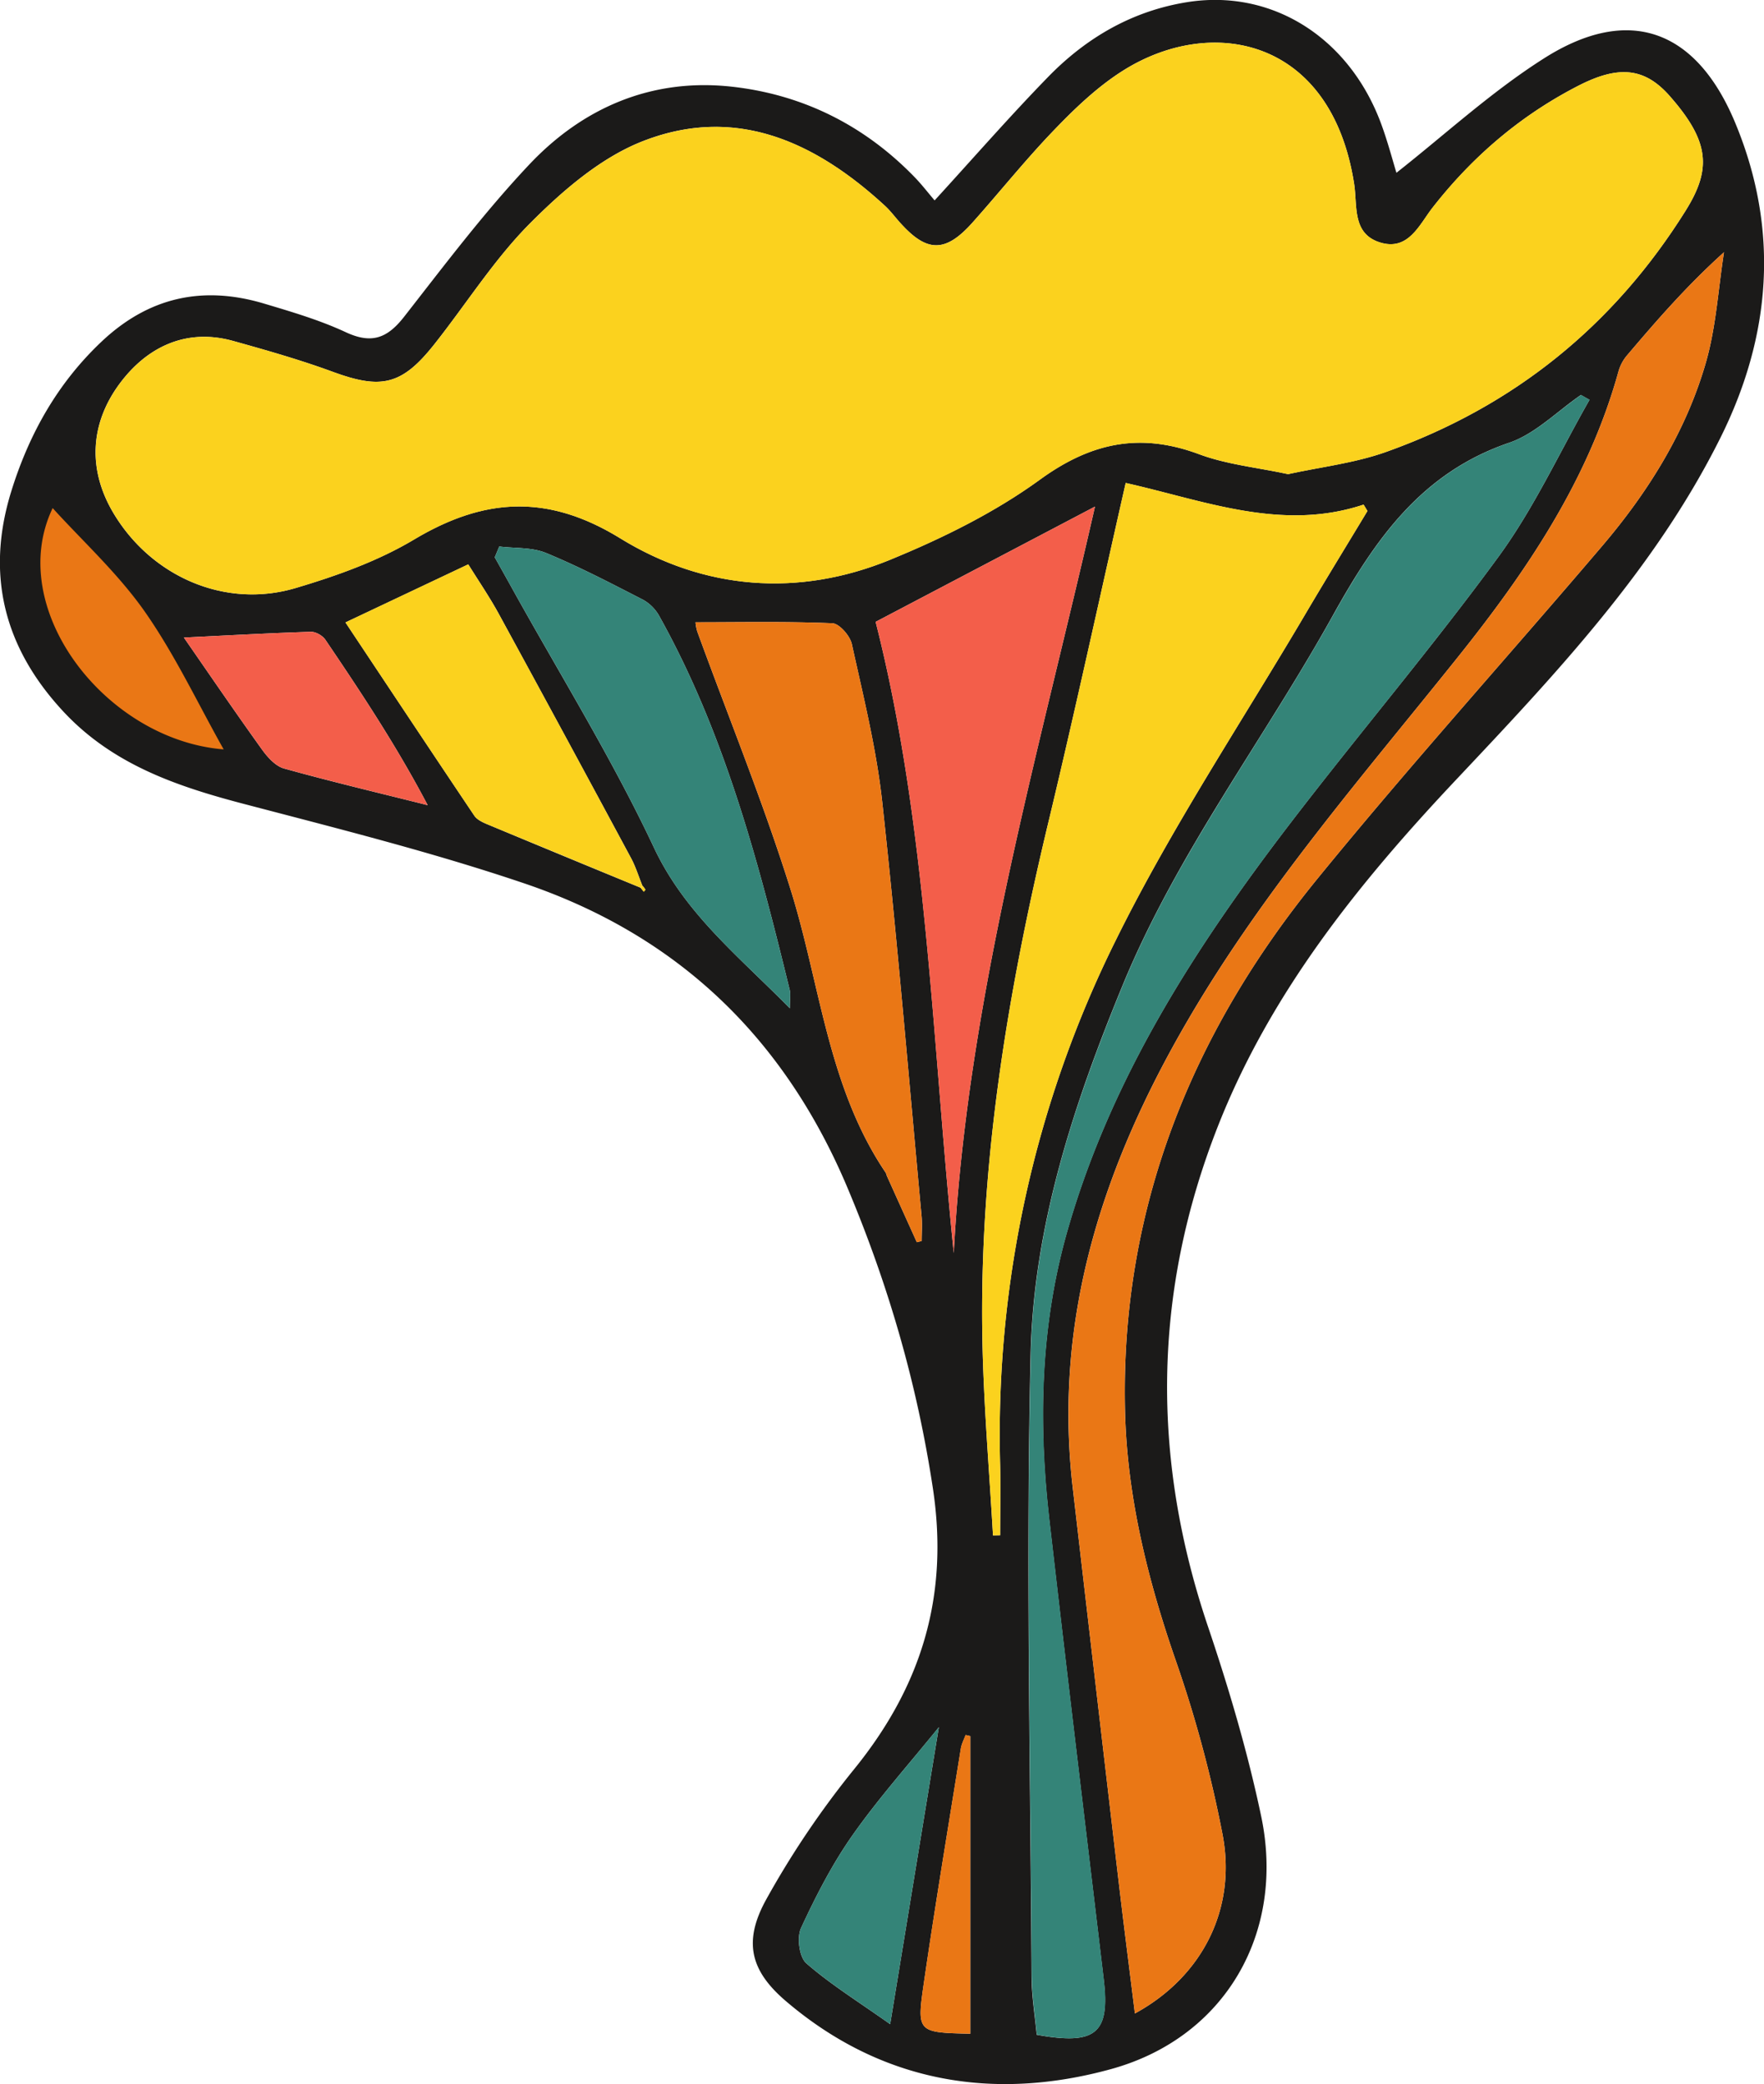 <svg xmlns="http://www.w3.org/2000/svg" width="914.26" height="1080" viewBox="0 0 914.26 1080"><g id="Слой_2" data-name="Слой 2"><g id="Hippy14_544105868"><g id="Hippy14_544105868-2" data-name="Hippy14_544105868"><path d="M121.72 392.33C55.44 387-1.61 313.31 25.49 256.59c16.81 18.53 36.64 36.56 51.66 58C94.28 339 107.12 366.4 121.72 392.33z" fill="#ea7715"/><path d="M484.4 103.85C504.67 81.69 523.27 60.37 543 40.1c19.86-20.46 43.72-34.44 72.4-39 44.17-7 84.55 18.68 100.86 64.23 3.23 9 5.68 18.29 7.49 24.21 24.91-19.56 49.18-42 76.64-59.39 43.87-27.81 78.83-14.86 98.93 33.46 23.14 55.59 18.62 110.57-7.69 163.33-33.83 67.85-85.37 122.39-136.84 177-50.41 53.49-96.39 110.41-123.69 180-33.65 85.75-34.45 171.85-5 259 10.87 32.19 20.56 65 27.55 98.23 12.66 60.19-18.5 114.74-77.92 131.06-60.95 16.75-119.15 6.9-168.58-35.4-18.6-15.92-21.87-31.11-10-52.59a466.6 466.6.0 0 1 45.62-67.56c34.83-42.94 49.16-89.63 40.74-145.37-8.18-54.1-23-105.23-44.21-155.66-33-78.4-88.56-131.27-168.15-158.08-47.36-16-96-28.19-144.4-40.89C91.8 407.54 58.57 396.26 33 368.89c-30.9-33.1-40.58-71.13-27.12-114.4 9.16-29.47 23.81-55.74 46.62-77.33 24.52-23.23 52.6-29.33 84.37-19.84 14.33 4.28 28.84 8.55 42.34 14.83s21.6 3.07 30.29-8.07C230.44 137.29 251 110 274.25 85.33c27.84-29.56 63.46-44.87 104.59-40.46 37 4 69.16 20 95.31 47.05C477.71 95.6 480.84 99.68 484.4 103.85zm-151.51 355c-1.91-4.72-3.4-9.67-5.8-14.13Q293 381.35 258.52 318.12c-4.84-8.85-10.57-17.21-15.82-25.67l-63.65 30.1c22.28 33.48 44.46 66.9 66.83 100.2 1.31 1.94 4 3.25 6.25 4.21Q292 443.6 332 460l1.65 2.08c.3-.39.92-1 .83-1.13A16.86 16.86.0 0 0 332.89 458.87zM667.61 245.7c17-3.75 34.65-5.75 50.95-11.57q99-35.38 155.06-124.93c13.56-21.68 12.45-35.86-8.09-59.29C852.63 35.2 839.25 33.54 818 44.45c-29.9 15.35-54.79 36.62-75.5 63.13-6.92 8.87-12.61 22.78-27.49 18-14.32-4.64-11.4-18.94-13.19-30.35C690 19.55 628.05 7.75 582.27 36.45c-12.95 8.12-24.47 19-35.17 30.12C532 82.14 518.45 99.17 504 115.36c-13.87 15.52-23.39 15.55-37 .6-2.79-3-5.24-6.45-8.26-9.24C422.63 73.48 381.26 54.27 333 73.22c-21.63 8.49-41.21 25.4-58 42.21-18.83 18.85-33.27 42-50 63.09s-27.46 23.37-52.49 14.17c-16.89-6.21-34.28-11.16-51.64-16-25.47-7.11-46 4.11-59.68 23.23-14.15 19.79-15.94 43.15-2.49 65.82 19.52 32.88 57.74 49.89 94.43 39 21.16-6.26 42.62-13.92 61.44-25.15 36.32-21.7 69.22-23.78 106.87-.64 43.48 26.72 92.29 30.69 140.18 11 27-11.1 53.87-24.35 77.34-41.4 26.57-19.31 52-24.55 82.56-13.16C635.83 240.73 651.54 242.24 667.61 245.7zM588.2 1043.38c35-19.07 52.86-54.28 45.4-92.91a647.34 647.34.0 0 0-24.1-89.63c-14.72-42.35-25.4-85.42-26.42-130.09-2.37-104.35 34.58-195.49 99.62-275.27 47.84-58.69 98.66-114.94 147.75-172.62 23.9-28.09 43.35-59.25 53.64-94.83 5.34-18.48 6.43-38.18 9.44-57.33-19.51 17.61-35 35.49-50.31 53.52a22.07 22.07.0 0 0-4.35 8.16c-15.64 56.52-47.78 103.84-83.77 148.76C706.37 402 655.22 460.84 615.68 528.61c-43.82 75.1-69.94 154.06-59.71 242.23q11.78 101.65 23.7 203.29C582.3 996.56 585.18 1019 588.2 1043.38zM823.82 207.19l-4.45-2.52c-12.34 8.46-23.58 20.12-37.22 24.78-45.41 15.51-69.33 49.87-91.47 89.72-35.57 64-80.51 122.74-108.7 191.09-25.36 61.49-46.29 124.83-47.83 191.39-2.49 107.45-.08 215 .49 322.55.05 10.18 1.76 20.36 2.67 30.21 30.75 5.56 38.05-.79 34.72-28.73-9.48-79.47-19.13-158.93-28.22-238.45-5.73-50.18-4.62-100.19 9.3-149.11 22.59-79.4 66.48-147.4 116-212 35.51-46.33 73.39-90.89 107.81-138C795.22 263 808.36 234.27 823.82 207.19zM514.65 795.65l3.71-.11c0-12.07.26-24.15.0-36.22a575.94 575.94.0 0 1 60.19-272.61c28.75-58.11 65-112.5 98-168.49 10.56-17.91 21.45-35.63 32.18-53.43l-2-3.3c-42.45 14.1-82.33-2-123.3-11.22-13.74 60.52-26.3 118.48-40.14 176.14-21.16 88.2-35.88 177.18-34.13 268.17C509.82 728.3 512.75 762 514.65 795.65zM494.32 649.34C501.26 517 538.5 390.12 567.51 262.52L453.83 322.24C480.56 427.29 483 538.62 494.32 649.34zm-19.14-5.62 2.5-.64c0-4.39.35-8.81-.06-13.15C471 558.51 465.05 487 457.27 415.74c-3-27.57-9.8-54.77-15.76-81.94-.94-4.31-6.48-10.67-10.11-10.82-23.44-1-46.94-.51-70.93-.51a24 24 0 0 0 .89 4.71c16.23 44.5 34.17 88.45 48.34 133.59 15.5 49.35 19.3 102.52 49.4 147a9.28 9.28.0 0 1 .5 1.46Q467.37 626.46 475.18 643.72zM258.76 283.2l-2.33 5.6c2.71 4.85 5.43 9.68 8.13 14.54 25 45.15 52.43 89.21 74.35 135.83 16.11 34.27 43.73 56.12 70.44 83.31.0-4.87.47-7.34-.07-9.56-16.31-66.78-33.8-133.18-67.66-193.81a21.67 21.67.0 0 0-8.43-8.37c-16.53-8.47-33-17.11-50.18-24.19C275.71 283.54 266.89 284.21 258.76 283.2zM95.3 330.38c13 18.76 26.53 38.58 40.51 58.06 2.87 4 7 8.58 11.4 9.8 24.67 6.86 49.61 12.76 74.45 19-16-30.47-34.36-58.19-53-85.7-1.46-2.17-5-4.22-7.56-4.14C139.81 328.06 118.55 329.25 95.3 330.38zM486.59 895.05c-15.25 18.86-31.08 36.56-44.66 55.84-10.55 15-19.07 31.59-26.78 48.26-2.24 4.84-.9 15.05 2.77 18.24 12.42 10.83 26.62 19.62 43.44 31.53C470.37 994 478.44 944.77 486.59 895.05zM115.93 388.33c-13.45-23.89-25.28-49.15-41.06-71.64C61 297 42.77 280.36 27.29 263.29 2.32 315.54 54.87 383.46 115.93 388.33zm387 511.32-2.46-.57c-.85 2.33-2.09 4.6-2.47 7-6.54 40.74-13.36 81.44-19.28 122.27-3.61 24.83-3 24.92 24.21 25.52z" fill="#1b1a19"/><path d="M667.61 245.7c-16.07-3.46-31.78-5-46.07-10.3C591 224 565.55 229.25 539 248.56c-23.47 17.05-50.37 30.3-77.34 41.4-47.89 19.71-96.7 15.74-140.18-11-37.65-23.14-70.55-21.06-106.87.64-18.82 11.23-40.28 18.89-61.44 25.15-36.69 10.85-74.91-6.16-94.43-39-13.45-22.67-11.66-46 2.49-65.82 13.67-19.12 34.21-30.34 59.68-23.23 17.36 4.85 34.75 9.8 51.64 16 25 9.2 35.7 7 52.49-14.17s31.12-44.24 50-63.09c16.79-16.81 36.37-33.72 58-42.21 48.29-18.95 89.66.26 125.73 33.5 3 2.79 5.47 6.19 8.26 9.24 13.64 15 23.16 14.92 37-.6 14.46-16.19 28-33.22 43.11-48.79 10.7-11.07 22.22-22 35.17-30.12C628.05 7.75 690 19.55 701.82 95.18c1.79 11.41-1.13 25.71 13.19 30.35 14.88 4.83 20.57-9.08 27.49-18C763.21 81.07 788.1 59.8 818 44.45c21.25-10.91 34.63-9.25 47.53 5.46 20.54 23.43 21.65 37.61 8.09 59.29q-56 89.52-155.06 124.93C702.26 240 684.59 242 667.61 245.7z" fill="#fbd21e"/><path d="M588.2 1043.38c-3-24.42-5.9-46.82-8.53-69.25Q567.73 872.49 556 770.84c-10.23-88.17 15.89-167.13 59.71-242.23C655.22 460.84 706.37 402 755.1 341.14c36-44.92 68.13-92.24 83.77-148.76a22.07 22.07.0 0 1 4.35-8.16c15.31-18 30.8-35.91 50.31-53.52-3 19.15-4.1 38.85-9.44 57.33-10.29 35.58-29.74 66.74-53.64 94.83-49.09 57.68-99.91 113.93-147.75 172.62-65 79.78-102 170.92-99.62 275.27 1 44.67 11.7 87.74 26.42 130.09a647.34 647.34.0 0 1 24.1 89.63C641.06 989.1 623.19 1024.31 588.2 1043.38z" fill="#ea7715"/><path d="M823.82 207.19C808.36 234.27 795.22 263 777 288.06c-34.42 47.12-72.3 91.68-107.81 138-49.55 64.65-93.44 132.65-116 212.05-13.92 48.92-15 98.93-9.3 149.11 9.09 79.52 18.74 159 28.22 238.45 3.33 27.94-4 34.29-34.72 28.73-.91-9.85-2.62-20-2.67-30.21-.57-107.53-3-215.1-.49-322.55 1.54-66.56 22.47-129.9 47.83-191.39 28.19-68.35 73.13-127.06 108.7-191.09 22.14-39.85 46.06-74.21 91.47-89.72 13.64-4.66 24.88-16.32 37.22-24.78z" fill="#348478"/><path d="M514.65 795.65c-1.9-33.68-4.83-67.35-5.48-101.07-1.75-91 13-180 34.13-268.17 13.84-57.66 26.4-115.62 40.14-176.14 41 9.18 80.85 25.32 123.3 11.22l2 3.3c-10.73 17.8-21.62 35.52-32.18 53.43-33 56-69.27 110.38-98 168.49a575.94 575.94.0 0 0-60.19 272.61c.3 12.07.0 24.15.0 36.22z" fill="#fbd21e"/><path d="M494.32 649.34c-11.36-110.72-13.76-222-40.49-327.1l113.68-59.72C538.5 390.12 501.26 517 494.32 649.34z" fill="#f35e4a"/><path d="M475.18 643.72q-7.8-17.25-15.58-34.51a9.28 9.28.0 0 0-.5-1.46c-30.1-44.46-33.9-97.63-49.4-147-14.17-45.14-32.11-89.09-48.34-133.59a24 24 0 0 1-.89-4.71c24 0 47.49-.48 70.93.51 3.63.15 9.17 6.51 10.11 10.82 6 27.17 12.76 54.37 15.76 81.94C465.05 487 471 558.51 477.62 629.93c.41 4.34.06 8.76.06 13.15z" fill="#ea7715"/><path d="M258.76 283.2c8.13 1 16.95.34 24.25 3.35 17.14 7.08 33.65 15.72 50.18 24.19a21.67 21.67.0 0 1 8.43 8.37c33.86 60.63 51.35 127 67.66 193.81.54 2.22.07 4.69.07 9.56-26.71-27.19-54.33-49-70.44-83.31C317 392.55 289.6 348.49 264.56 303.34c-2.7-4.86-5.42-9.69-8.13-14.54z" fill="#348478"/><path d="M332 460q-39.94-16.5-79.89-33.05c-2.29-1-4.94-2.27-6.25-4.21-22.37-33.3-44.55-66.72-66.83-100.2l63.65-30.1c5.25 8.46 11 16.82 15.82 25.67q34.53 63.18 68.57 126.62c2.4 4.46 3.89 9.41 5.8 14.13z" fill="#fbd21e"/><path d="M95.3 330.38c23.25-1.13 44.51-2.32 65.79-3 2.53-.08 6.1 2 7.56 4.14 18.65 27.51 37 55.23 53 85.7-24.84-6.23-49.78-12.13-74.45-19-4.4-1.22-8.53-5.79-11.4-9.8C121.83 369 108.33 349.14 95.3 330.38z" fill="#f35e4a"/><path d="M486.59 895.05c-8.15 49.72-16.22 98.92-25.23 153.87-16.82-11.91-31-20.7-43.44-31.53-3.67-3.19-5-13.4-2.77-18.24 7.71-16.67 16.23-33.27 26.78-48.26C455.51 931.61 471.34 913.91 486.59 895.05z" fill="#348478"/><path d="M502.89 899.65v154.22c-27.18-.6-27.82-.69-24.21-25.52 5.92-40.83 12.74-81.53 19.28-122.27.38-2.4 1.62-4.67 2.47-7z" fill="#ea7715"/><path d="M332.89 458.87A16.86 16.86.0 0 1 334.5 461c.09.17-.53.74-.83 1.13L332 460z" fill="#fbd21e"/></g></g></g></svg>